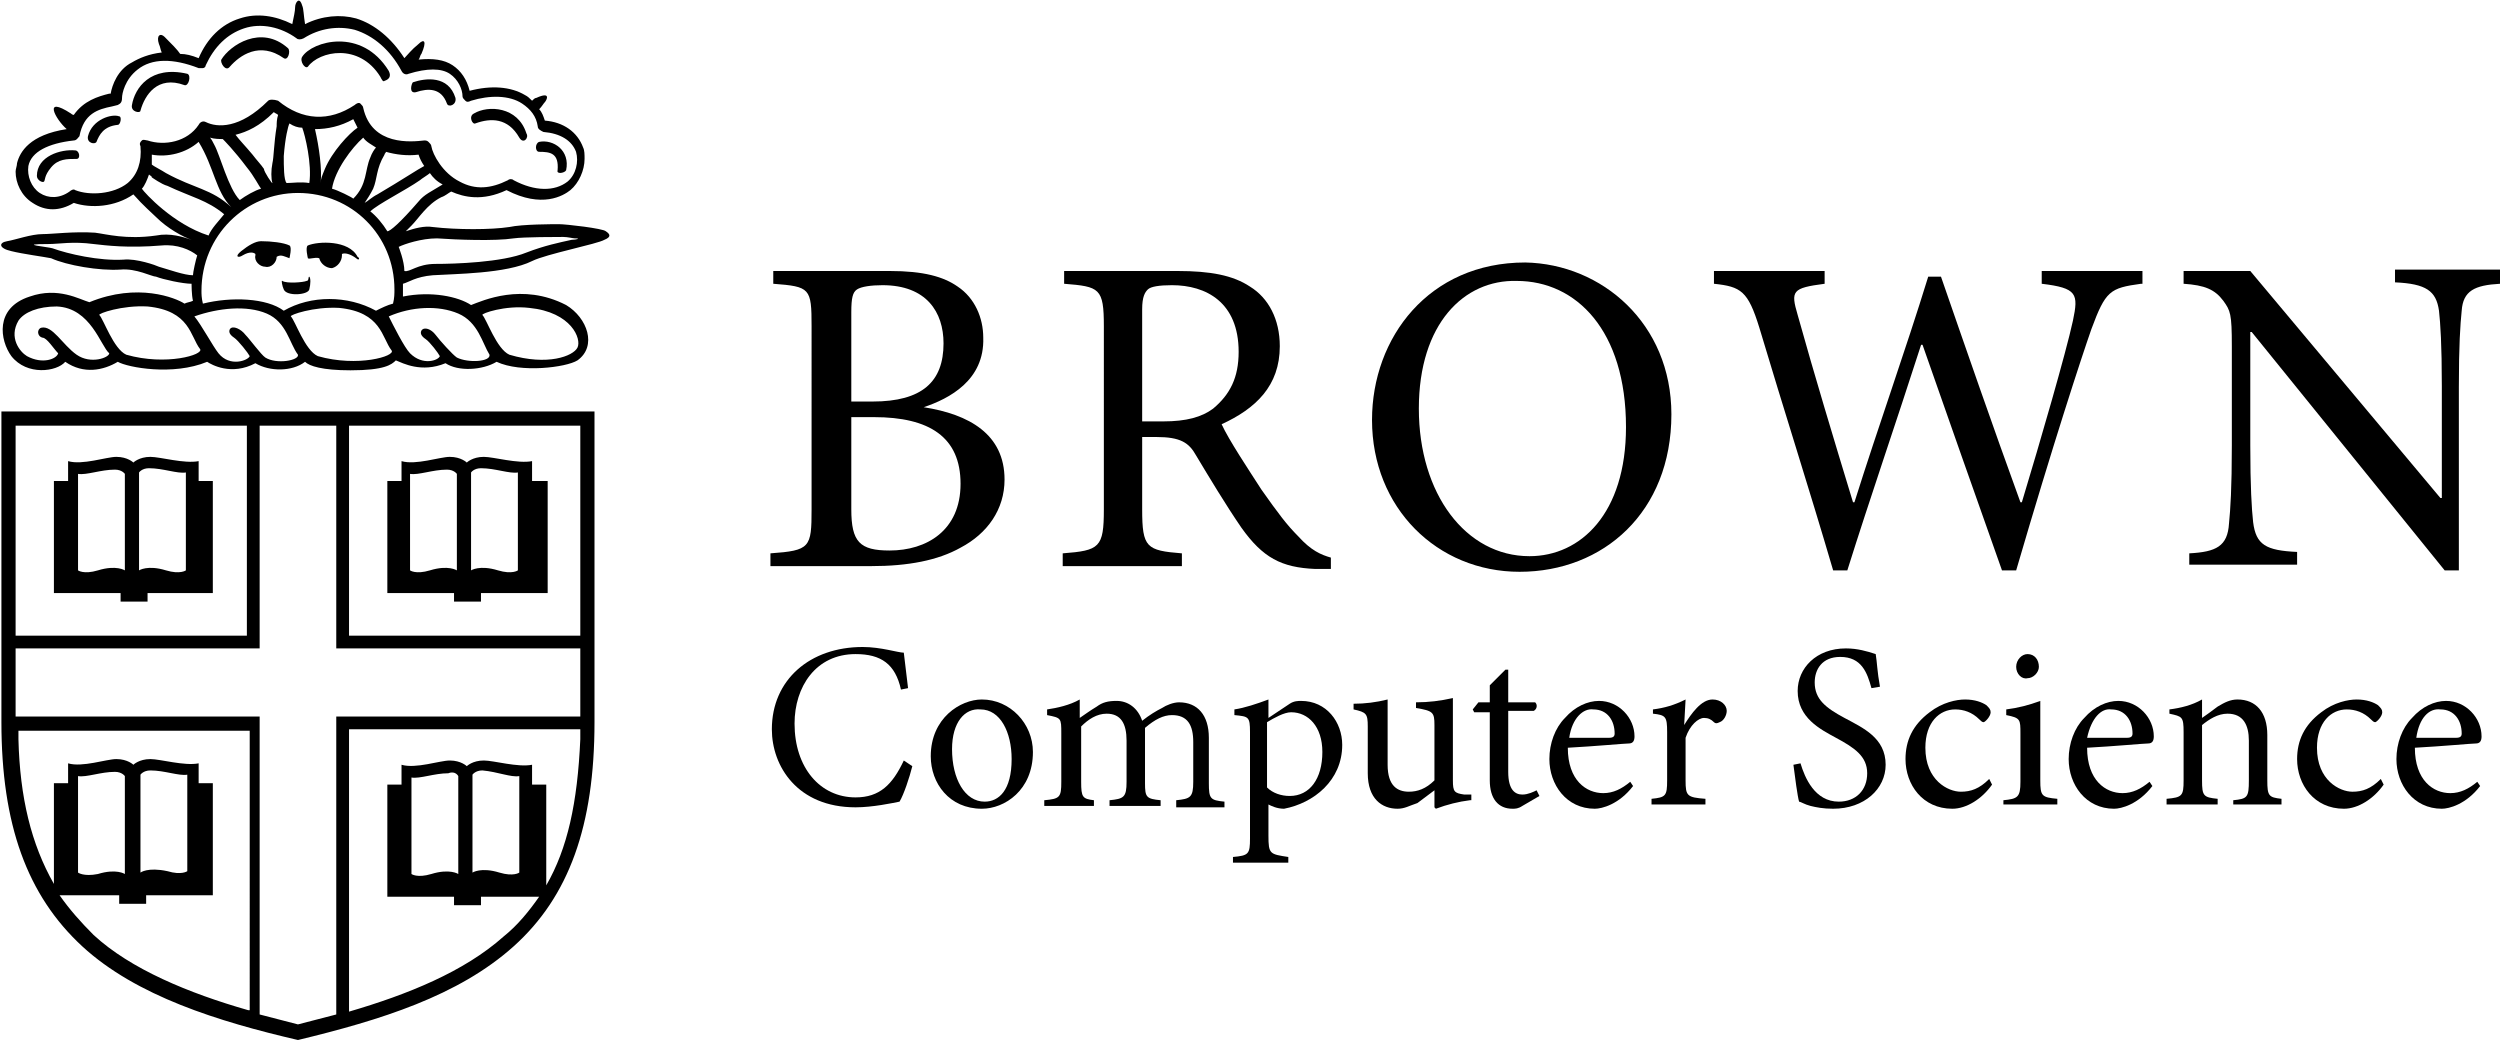 <?xml version="1.0" encoding="utf-8"?>
<!-- Generator: Adobe Illustrator 19.0.1, SVG Export Plug-In . SVG Version: 6.00 Build 0)  -->
<svg version="1.1" id="Layer_1" xmlns="http://www.w3.org/2000/svg" xmlns:xlink="http://www.w3.org/1999/xlink" x="0px" y="0px"
	 viewBox="0 0 176.2 73.3" style="enable-background:new 0 0 176.2 73.3;" xml:space="preserve">
<g id="Brown_University">
	<g>
		<path d="M40.3,16.9c-0.9,0.2-1.9,0.4-3.2,0.9c-1.7,0.7-5.1,0.8-6.4,0.8c-1.3,0-1.8,0.6-2.2,0.5c0-0.7-0.4-1.7-0.4-1.7
			c0.4-0.2,1.6-0.6,2.7-0.6c1.4,0.1,4.1,0.2,5.4,0c0.7-0.1,3.1-0.1,3.5-0.1c0.3,0,0.7,0.1,0.8,0.1C41,16.8,40.6,16.9,40.3,16.9
			L40.3,16.9z M32.3,22.1c1.4,0.6,1.7,2.1,2.2,2.9c0.1,0.5-1.5,0.6-2.3,0.2C31.9,25,31,24,30.7,23.6c-0.3-0.4-0.8-0.6-1-0.3
			c-0.1,0.2,0,0.4,0.3,0.6c0.3,0.2,0.9,1,1,1.2c-0.1,0.3-1.2,0.7-2.1-0.2c-0.4-0.4-1.2-2-1.5-2.6C29,21.6,30.9,21.5,32.3,22.1
			L32.3,22.1z M37.3,21.7c3,0.3,3.7,2.2,3.4,2.8c-0.3,0.6-2.1,1.3-4.8,0.5c-0.9-0.4-1.6-2.5-1.9-2.8C33.9,22.1,35.6,21.5,37.3,21.7
			L37.3,21.7z M22.4,25.1c-0.9-0.4-1.6-2.5-1.9-2.8c-0.1-0.1,1.6-0.7,3.4-0.6c3,0.3,3,2.1,3.7,3C27.9,25.1,25.2,25.9,22.4,25.1
			L22.4,25.1z M18.7,25.2c-0.3-0.2-1.1-1.3-1.4-1.6c-0.3-0.4-0.9-0.7-1.1-0.4c-0.1,0.2,0,0.4,0.3,0.6c0.3,0.2,1,1.1,1.1,1.3
			c-0.1,0.3-1.4,0.8-2.2-0.2c-0.4-0.5-1.2-2-1.7-2.6c1.7-0.6,3.7-0.8,5.1-0.2c1.4,0.6,1.6,2.1,2.2,2.9
			C21.1,25.4,19.5,25.7,18.7,25.2L18.7,25.2z M8.9,25C8,24.6,7.3,22.5,7,22.2c-0.1-0.1,1.6-0.7,3.4-0.6c3,0.3,3,2.1,3.7,3
			C14.4,25,11.7,25.8,8.9,25L8.9,25z M5.4,25c-1-0.7-1.7-2.1-2.5-1.9c-0.3,0.1-0.3,0.6,0.1,0.7c0.3,0,0.8,0.8,1.1,1.1
			c-0.1,0.4-1.1,0.8-2.2,0.2c-0.5-0.3-1.3-1.3-0.6-2.5c0.4-0.6,1.4-1,2.7-1c2.4,0.1,3.1,2.8,3.7,3.3C7.7,25.2,6.4,25.7,5.4,25
			L5.4,25z M11.2,18.8c-0.2-0.1-1.6-0.6-2.5-0.5c-1.7,0.1-3.9-0.4-5-0.8c-0.3-0.1-2.6-0.3-0.3-0.3c0.8,0,1.7-0.2,3.2,0
			c0.9,0.1,2.4,0.3,4.8,0.1c1.1-0.1,2,0.3,2.5,0.7c-0.1,0.3-0.3,1.2-0.3,1.4C13,19.4,11.9,19,11.2,18.8L11.2,18.8z M10,13.3
			c0.2-0.2,0.4-0.7,0.5-1c0.1,0.1,0.2,0.1,0.2,0.2c0,0,0.7,0.5,1.1,0.6c1.7,0.8,2.8,1,4,2c-0.4,0.5-0.9,1-1.1,1.5
			C12.2,15.8,10.2,13.6,10,13.3L10,13.3z M9,12.9c-1,0.8-2.7,0.9-3.7,0.5c-0.1-0.1-0.3,0-0.4,0.1C4.2,14,3.4,14,2.8,13.6
			c-0.6-0.4-0.9-1.2-0.8-1.9c0.2-1,1.4-1.6,3.2-1.8c0.2,0,0.3-0.2,0.4-0.3C5.9,8,6.9,7.7,7.9,7.5l0.4-0.1c0.2-0.1,0.3-0.2,0.3-0.5
			c0-0.3,0.2-1.3,1.1-2c1-0.8,2.5-0.8,4.3-0.1c0.1,0,0.2,0,0.3,0c0.1,0,0.2-0.1,0.2-0.2C15.1,3.3,16,2.4,17.2,2
			c1.2-0.4,2.6-0.1,3.7,0.7c0.1,0.1,0.3,0.1,0.5,0c1.1-0.7,2.4-0.9,3.6-0.6c1.3,0.4,2.5,1.4,3.3,2.9c0.1,0.2,0.3,0.3,0.5,0.2
			c1.3-0.4,2.3-0.4,2.9,0c0.6,0.4,0.9,1.1,0.9,1.6c0,0.1,0.1,0.2,0.2,0.3c0.1,0.1,0.2,0.1,0.4,0c1.3-0.4,2.7-0.4,3.6,0.2
			c0.6,0.4,1,0.9,1.1,1.6c0,0.2,0.2,0.3,0.4,0.4c1.2,0.1,2,0.6,2.3,1.4c0.2,0.7,0,1.6-0.6,2.1c-0.9,0.7-2.3,0.7-3.8-0.1
			c-0.1-0.1-0.3-0.1-0.4,0c-1.2,0.6-2.3,0.7-3.4,0.1c-1.2-0.6-1.9-1.9-2-2.5c0-0.1-0.1-0.2-0.2-0.3c-0.1-0.1-0.2-0.1-0.3-0.1
			c-0.9,0.1-3.7,0.4-4.3-2.3c0-0.1-0.1-0.2-0.2-0.3c-0.1-0.1-0.3,0-0.4,0.1c-1.8,1.2-3.7,1.1-5.4-0.3C19.3,7,19,7,18.9,7.1
			c-2,2-3.6,1.9-4.4,1.5c-0.2-0.1-0.4,0-0.5,0.2c-0.8,1.2-2.4,1.5-3.6,1.1c-0.1,0-0.3-0.1-0.4,0c-0.1,0.1-0.2,0.2-0.1,0.4
			C10,11.4,9.7,12.3,9,12.9L9,12.9z M22.9,11.9c-0.2,0.5-0.3,0.7-0.3,1c0.1-1-0.1-2.5-0.4-3.8c0.9,0,1.8-0.2,2.7-0.7
			c0.1,0.2,0.2,0.4,0.3,0.6C24.6,9.4,23.4,10.7,22.9,11.9L22.9,11.9z M27.1,10.9c0-0.1,0.1-0.1,0.1-0.2c0.7,0.2,1.5,0.3,2.3,0.2
			c0.1,0.3,0.2,0.5,0.4,0.8c0,0,0,0,0,0c-0.4,0.2-1.6,1-3.3,2c-0.4,0.2-0.7,0.5-0.9,0.6c0.2-0.3,0.4-0.6,0.6-1
			C26.6,12.6,26.5,11.9,27.1,10.9L27.1,10.9z M26.1,11.1C25.7,12,25.9,13,24.9,14c-0.1-0.1-1.1-0.6-1.5-0.7c0.2-1.3,1.4-2.9,2.2-3.6
			c0.2,0.3,0.6,0.5,0.9,0.7C26.4,10.5,26.2,10.8,26.1,11.1L26.1,11.1z M20,11c0.1-1.3,0.3-2.1,0.4-2.3C20.7,8.9,21,9,21.3,9
			c0.2,0.5,0.7,2.6,0.5,3.9c-0.6-0.1-1.2,0-1.6,0C20,12.7,20,11.7,20,11L20,11z M21,13.6c3.8,0,6.8,3,6.8,6.8c0,0.3,0,0.6-0.1,1
			c-0.4,0.1-0.8,0.3-1.2,0.5c-2-1.1-4.6-1.1-6.5,0c-1.2-0.9-3.7-1-5.7-0.5c-0.1-0.4-0.1-0.7-0.1-0.9C14.2,16.6,17.3,13.6,21,13.6
			L21,13.6z M17.4,11.8c0.5,0.6,0.9,1.4,1,1.5c-0.4,0.1-1.1,0.5-1.5,0.8c-0.8-0.8-1.4-3.2-1.8-3.9C15,10,14.9,9.8,14.8,9.7
			c0.3,0.1,0.7,0.1,0.9,0.1C15.8,9.9,16.5,10.6,17.4,11.8L17.4,11.8z M19.2,12.9L19.2,12.9c0,0.1-0.6-0.8-0.6-1
			c-0.2-0.3-0.5-0.6-0.8-1c-0.5-0.6-0.9-1-1.2-1.4c0.8-0.2,1.7-0.6,2.7-1.6c0.1,0.1,0.2,0.1,0.3,0.2c-0.1,0.3-0.1,0.6-0.1,0.8
			c-0.2,1.2-0.2,2.2-0.3,2.6C19.1,12,19.1,12.6,19.2,12.9L19.2,12.9z M10.7,10.9c1.1,0.2,2.4-0.1,3.3-0.9c1.1,1.8,1.2,3.5,2.3,4.6
			c-1.4-1.3-2.6-1.3-4.6-2.4c-0.3-0.2-0.9-0.5-1-0.6c0,0,0,0,0,0c0-0.2,0-0.3,0-0.5C10.7,11,10.7,11,10.7,10.9L10.7,10.9z
			 M29.5,14.2c-1.3,1.5-2,2.1-2.2,2.1c-0.3-0.5-0.8-1.1-1.2-1.4c0.5-0.5,2.5-1.5,3.5-2.2c0.1-0.1,0.6-0.4,0.7-0.5
			c0.2,0.3,0.5,0.6,0.9,0.8C30.4,13.5,29.9,13.7,29.5,14.2L29.5,14.2z M42.7,16.3c-0.2-0.2-2.8-0.5-3.3-0.5c-0.4,0-2.6,0-3.5,0.2
			c-1.3,0.2-3.7,0.2-5.4,0c-0.6-0.1-1.3,0.1-1.9,0.3c0.1-0.1,0.2-0.2,0.4-0.4c0.5-0.5,1.1-1.5,2.1-2c0.3-0.1,0.5-0.3,0.7-0.4
			c0.9,0.4,2.2,0.7,3.9-0.1c2.5,1.3,4,0.4,4.5,0c0.6-0.5,1-1.4,1-2.2c0-0.3,0-0.6-0.1-0.8c-0.4-1.1-1.4-1.8-2.7-1.9
			c-0.1-0.3-0.2-0.6-0.4-0.8c0.2-0.2,0.3-0.4,0.4-0.5c0.1-0.1,0.5-0.8-0.6-0.3c-0.1,0-0.2,0.1-0.3,0.2c-0.2-0.2-0.3-0.3-0.5-0.4
			c-1-0.6-2.4-0.7-3.9-0.3c-0.2-0.8-0.6-1.4-1.2-1.8c-0.6-0.4-1.4-0.5-2.4-0.4c0.1-0.1,0.1-0.3,0.2-0.4c0.4-0.9,0.2-1.1-0.2-0.7
			c-0.5,0.4-0.8,0.8-1,1c-0.9-1.4-2.1-2.4-3.4-2.8C24,1,22.7,1.1,21.5,1.7c-0.1-0.6-0.1-1.1-0.2-1.3c-0.2-0.7-0.5-0.2-0.5,0.1
			c0,0.3-0.1,0.7-0.2,1.2c-1.2-0.6-2.5-0.8-3.7-0.4c-1.3,0.4-2.3,1.4-2.9,2.8c-0.5-0.2-0.9-0.3-1.3-0.3c-0.2-0.3-0.6-0.7-1.1-1.2
			c-0.3-0.3-0.6-0.1-0.4,0.5c0.1,0.2,0.1,0.4,0.2,0.6c-0.9,0.1-1.6,0.4-2.1,0.7C8.3,4.9,7.9,6,7.8,6.6c-0.1,0-0.1,0-0.1,0
			C6.9,6.8,5.9,7.1,5.2,8.1C5.1,8.1,5,8,5,8C3,6.7,3.9,8.4,4.7,9.1c-2.6,0.4-3.3,1.6-3.5,2.4c0,0.2-0.1,0.4-0.1,0.6
			c0,0.8,0.4,1.7,1.2,2.2c0.9,0.6,1.9,0.6,2.9,0c1.2,0.4,2.9,0.3,4.2-0.6c0.7,0.8,1.3,1.3,1.6,1.6c0.8,0.8,1.9,1.4,2.5,1.6
			c-0.6-0.2-1.5-0.5-2.5-0.3c-2.1,0.3-3.5-0.1-4.3-0.2c-1.5-0.1-3,0.1-3.7,0.1c-0.8,0-1.9,0.4-2.5,0.5c-0.6,0.1-0.6,0.5,0.3,0.7
			c0.8,0.2,2.3,0.4,2.8,0.5C4.7,18.7,7,19.1,8.5,19c1.1-0.1,2.2,0.5,2.5,0.5c0.5,0.2,1.9,0.5,2.5,0.5c0,0,0,0.8,0.1,1.2
			c-0.2,0.1-0.4,0.1-0.6,0.2c-0.6-0.4-3.3-1.5-6.7-0.1c-0.7-0.2-2.2-1.1-4.2-0.4c-2.5,0.8-2.1,3.1-1.3,4.2c1.1,1.4,3.2,1.1,3.8,0.4
			c1.3,0.9,2.7,0.6,3.7,0c0.7,0.4,3.9,1,6.3,0c0.3,0.2,1.7,1,3.4,0.1c1,0.6,2.6,0.6,3.5-0.1c0.3,0.3,1.2,0.6,3.2,0.6
			c2.4,0,2.9-0.4,3.2-0.7c0.5,0.2,1.8,0.9,3.5,0.2c0.9,0.6,2.6,0.5,3.6-0.1c1.7,0.8,4.9,0.4,5.7-0.1c1.4-1,0.7-3-0.8-3.9
			c-3.1-1.6-5.9-0.3-6.7,0c-0.9-0.6-2.8-1-4.8-0.6c0-0.2,0-0.5,0-0.8c0,0,0-0.1,0-0.1c0.4-0.1,0.9-0.5,2.1-0.6c1.5-0.1,5.2-0.1,7-1
			c1-0.5,4.6-1.2,5.1-1.5C43.1,16.7,43,16.5,42.7,16.3L42.7,16.3z"/>
	</g>
	<path d="M5.4,11.2c-0.7,0-1.3,0-1.8,0.6c-0.5,0.6-0.4,0.9-0.5,1c-0.1,0.1-0.5-0.1-0.5-0.4c0-1.4,1.7-1.9,2.7-1.8
		C5.6,10.6,5.7,11.2,5.4,11.2"/>
	<path d="M8.3,8.8C7.3,8.9,7,9.5,6.8,10c-0.1,0.2-0.7,0.1-0.6-0.4C6.5,8.4,7.9,8,8.4,8.2C8.6,8.2,8.5,8.8,8.3,8.8"/>
	<path d="M13,6c-1.9-0.7-2.8,0.7-3.1,1.8c0,0.2-0.7,0.1-0.6-0.4c0.2-1.2,1.3-2.8,3.9-2.2C13.5,5.3,13.3,6.1,13,6"/>
	<path d="M20,4.1c-1.7-1.2-3.1-0.2-3.8,0.6c-0.3,0.4-0.7-0.3-0.6-0.5c0.6-1,2.8-2.5,4.7-0.8C20.5,3.6,20.3,4.3,20,4.1"/>
	<path d="M27.1,5.7c-0.1,0.1-0.2-0.1-0.3-0.3c-1.5-2.4-4.3-1.8-5.1-0.7c-0.2,0.2-0.6-0.4-0.4-0.7c0.7-1.1,4.2-2.1,6.1,1
		C27.6,5.4,27.4,5.6,27.1,5.7"/>
	<path d="M31.5,7.3c-0.4-1.1-1.3-1.1-2.2-0.8c-0.5,0.1-0.3-0.6-0.2-0.7c0.9-0.3,2.5-0.5,3,1.1C32.2,7.4,31.6,7.6,31.5,7.3"/>
	<path d="M36.6,9.7c-0.8-1.4-2-1.4-3.1-1c-0.2,0.1-0.5-0.5-0.1-0.7c1-0.6,3.1-0.5,3.7,1.4C37.3,9.7,36.9,10.2,36.6,9.7"/>
	<path d="M39.9,12c-0.1,0.2-0.7,0.3-0.6,0c0.1-1.2-0.5-1.3-1.3-1.3c-0.3,0-0.3-0.6,0-0.7C39,9.8,40.2,10.6,39.9,12"/>
	<path d="M19.5,18.1c0,0.4-0.4,0.8-0.8,0.7c-0.4,0-0.8-0.4-0.7-0.8l0-0.1c-0.1-0.1-0.4-0.2-0.9,0.1c-0.3,0.2-0.6,0.1-0.1-0.3
		c0.5-0.4,1-0.7,1.4-0.7l0,0c0.7,0,1.6,0.1,2,0.3c0.2,0.1,0,0.9,0,0.9C20.1,18.1,19.8,17.9,19.5,18.1L19.5,18.1"/>
	<path d="M21.8,20.4c-0.1,0.4-1.6,0.5-1.8,0c-0.1-0.2-0.2-0.7-0.1-0.6c0.3,0.2,1.5,0.1,1.7,0c0.2,0,0.1-0.3,0.2-0.3
		C21.9,19.6,21.9,20,21.8,20.4"/>
	<path d="M25.1,18.2c-0.4-0.3-0.8-0.4-1-0.3l0,0.1c0,0.4-0.3,0.8-0.7,0.9c-0.4,0-0.8-0.3-0.9-0.7v0c-0.3-0.1-0.7,0.1-0.8,0
		c0,0-0.2-0.8,0-0.9c0.7-0.3,2.9-0.4,3.5,0.8C25.4,18.2,25.3,18.4,25.1,18.2"/>
	<path d="M0.1,29v21.9c0,7.2,1.8,12.2,5.7,15.8c3.8,3.5,9.6,5.3,15.2,6.6c5.8-1.4,11.3-3.1,15.2-6.6c3.9-3.5,5.7-8.5,5.7-15.8V29
		H0.1L0.1,29z M32.3,54.7v6.9c0,0-0.6-0.4-1.9,0c-1,0.3-1.4,0-1.4,0v-6.8c0.6,0.1,1.6-0.3,2.6-0.3C32.1,54.3,32.3,54.7,32.3,54.7
		L32.3,54.7z M36.6,54.7v6.8c0,0-0.4,0.3-1.4,0c-1.3-0.4-1.9,0-1.9,0v-6.9c0,0,0.2-0.3,0.7-0.3C35.1,54.4,36,54.8,36.6,54.7
		L36.6,54.7z M38.5,62.4v-7.1h-1v-1.4c-1,0.2-2.7-0.3-3.4-0.3c-0.8,0-1.2,0.4-1.2,0.4s-0.4-0.4-1.2-0.4c-0.7,0-2.4,0.6-3.4,0.3v1.4
		h-1v7.9h4.7v0.6h1.9v-0.6H38c-0.7,1-1.5,2-2.5,2.8c-2.8,2.5-6.8,4.1-10.9,5.3V51.4h16.3l0,0.7C40.7,56.6,40,59.8,38.5,62.4
		L38.5,62.4z M23.7,71.5L21,72.2l-2.7-0.7v-21H1.1v-4.8h17.2V30h5.4v15.7h17.2v4.8H23.7V71.5L23.7,71.5z M9.9,61.5v-6.9
		c0,0,0.2-0.3,0.7-0.3c1,0,2,0.4,2.6,0.3v6.8c0,0-0.4,0.3-1.4,0C10.4,61.1,9.9,61.5,9.9,61.5L9.9,61.5z M5.5,61.5v-6.8
		c0.6,0.1,1.6-0.3,2.6-0.3c0.5,0,0.7,0.3,0.7,0.3v6.9c0,0-0.6-0.4-1.9,0C5.9,61.8,5.5,61.5,5.5,61.5L5.5,61.5z M17.5,71.2
		c-4.2-1.2-8.3-2.9-10.9-5.3c-0.9-0.9-1.7-1.8-2.4-2.8h4.2v0.6h1.9v-0.6H15v-7.9h-1v-1.4c-1,0.2-2.7-0.3-3.4-0.3
		c-0.8,0-1.2,0.4-1.2,0.4s-0.4-0.4-1.2-0.4c-0.7,0-2.4,0.6-3.4,0.3v1.4h-1v7.1c-1.6-2.8-2.4-6.1-2.5-10.2l0-0.6h16.3V71.2L17.5,71.2
		z M1.1,30h16.3v14.8H1.1V30L1.1,30z M24.6,30h16.3v14.8H24.6V30L24.6,30z"/>
	<path d="M13.1,40.2c0,0-0.4,0.3-1.4,0c-1.3-0.4-1.9,0-1.9,0v-6.9c0,0,0.2-0.3,0.7-0.3c1,0,2,0.4,2.6,0.3V40.2L13.1,40.2z M8.8,40.2
		c0,0-0.6-0.4-1.9,0c-1,0.3-1.4,0-1.4,0v-6.8c0.6,0.1,1.6-0.3,2.6-0.3c0.5,0,0.7,0.3,0.7,0.3V40.2L8.8,40.2z M14,33.9v-1.4
		c-1,0.2-2.7-0.3-3.4-0.3c-0.8,0-1.2,0.4-1.2,0.4s-0.4-0.4-1.2-0.4c-0.7,0-2.4,0.6-3.4,0.3v1.4h-1v7.9h4.7v0.6h1.9v-0.6H15v-7.9H14
		L14,33.9z"/>
	<path d="M36.5,40.2c0,0-0.4,0.3-1.4,0c-1.3-0.4-1.9,0-1.9,0v-6.9c0,0,0.2-0.3,0.7-0.3c1,0,2,0.4,2.6,0.3V40.2L36.5,40.2z
		 M32.2,40.2c0,0-0.6-0.4-1.9,0c-1,0.3-1.4,0-1.4,0v-6.8c0.6,0.1,1.6-0.3,2.6-0.3c0.5,0,0.7,0.3,0.7,0.3V40.2L32.2,40.2z M37.5,33.9
		v-1.4c-1,0.2-2.7-0.3-3.4-0.3c-0.8,0-1.2,0.4-1.2,0.4s-0.4-0.4-1.2-0.4c-0.7,0-2.4,0.6-3.4,0.3v1.4h-1v7.9h4.7v0.6h1.9v-0.6h4.7
		v-7.9H37.5L37.5,33.9z"/>
	<g>
		<path d="M64.3,54c-0.2,0.8-0.6,2-0.9,2.5c-0.5,0.1-1.9,0.4-3.1,0.4c-4.1,0-5.9-2.9-5.9-5.5c0-3.5,2.7-5.8,6.4-5.8
			c1.3,0,2.5,0.4,2.9,0.4c0.1,0.9,0.2,1.6,0.3,2.5l-0.5,0.1c-0.4-1.8-1.4-2.5-3.2-2.5c-2.8,0-4.3,2.3-4.3,4.9c0,3.1,1.8,5.2,4.3,5.2
			c1.7,0,2.6-0.9,3.4-2.6L64.3,54z"/>
		<path d="M72.8,53c0,2.7-2,4-3.6,4c-2.3,0-3.6-1.8-3.6-3.7c0-2.7,2.1-4,3.6-4C71.2,49.3,72.8,51,72.8,53z M67.1,52.8
			c0,2.1,0.9,3.7,2.3,3.7c1,0,1.9-0.8,1.9-3c0-1.9-0.8-3.5-2.2-3.5C68,49.9,67.1,50.9,67.1,52.8z"/>
	</g>
	<g>
		<path d="M82.9,56.8v-0.4c1-0.1,1.2-0.2,1.2-1.3v-2.8c0-1.2-0.4-1.9-1.5-1.9c-0.6,0-1.2,0.3-1.9,0.9c0,0.2,0,0.4,0,0.7v3.2
			c0,1,0.1,1.1,1.1,1.2v0.4h-3.6v-0.4c1-0.1,1.2-0.2,1.2-1.3v-2.9c0-1.2-0.4-1.9-1.4-1.9c-0.7,0-1.3,0.4-1.8,0.9v3.9
			c0,1.1,0.1,1.2,0.9,1.3v0.4h-3.5v-0.4c1.1-0.1,1.2-0.2,1.2-1.3v-3.4c0-1.1,0-1.1-1-1.3V50c0.7-0.1,1.6-0.3,2.3-0.7v1.3
			c0.3-0.2,0.7-0.5,1.2-0.8c0.4-0.3,0.8-0.4,1.4-0.4c0.8,0,1.5,0.5,1.8,1.4c0.5-0.4,1-0.7,1.4-0.9c0.3-0.2,0.8-0.4,1.2-0.4
			c1.3,0,2.1,0.9,2.1,2.5v3.2c0,1.1,0.1,1.2,1.1,1.3v0.4H82.9z"/>
		<path d="M90.9,49.6c0.3-0.2,0.6-0.2,0.8-0.2c1.8,0,2.9,1.5,2.9,3.1c0,2.5-2,4.1-4.1,4.5c-0.5,0-0.9-0.2-1.1-0.3v2.2
			c0,1.3,0.1,1.3,1.4,1.5v0.4h-3.9v-0.4c1.1-0.1,1.2-0.2,1.2-1.3v-7.5c0-1.1-0.1-1.1-1.1-1.2v-0.4c0.7-0.1,1.6-0.4,2.4-0.7v1.3
			L90.9,49.6z M89.3,55.5c0.4,0.4,1,0.6,1.6,0.6c1.4,0,2.3-1.2,2.3-3.1c0-1.8-1-2.8-2.2-2.8c-0.5,0-1.2,0.4-1.7,0.7V55.5z"/>
		<path d="M103.6,56.4c-0.8,0.1-1.6,0.3-2.4,0.6l-0.1-0.1v-1.2c-0.4,0.3-0.8,0.6-1.2,0.9C99.3,56.8,99,57,98.5,57
			c-1.1,0-2.1-0.7-2.1-2.5v-3.3c0-0.9-0.1-1-1-1.2v-0.4c0.8,0,1.6-0.1,2.4-0.3c0,0.5,0,1.3,0,2.4v2.2c0,1.5,0.7,1.9,1.5,1.9
			c0.6,0,1.2-0.2,1.8-0.8v-3.9c0-0.9-0.1-1-1.3-1.2v-0.4c0.9,0,1.7-0.1,2.6-0.3V55c0,0.8,0.1,0.9,0.8,1l0.5,0V56.4z"/>
		<path d="M107.3,56.8c-0.3,0.2-0.5,0.2-0.7,0.2c-1,0-1.6-0.7-1.6-2v-4.8h-1.1l-0.1-0.2l0.4-0.5h0.8v-1.2l1.1-1.1l0.2,0v2.3h1.9
			c0.2,0.2,0.1,0.5-0.1,0.6h-1.8v4.3c0,1.3,0.5,1.6,1,1.6c0.4,0,0.8-0.2,1-0.3l0.2,0.4L107.3,56.8z"/>
	</g>
	<g>
		<path d="M115.1,55.4c-1,1.3-2.2,1.6-2.7,1.6c-2,0-3.2-1.7-3.2-3.5c0-1.1,0.4-2.2,1.1-2.9c0.7-0.8,1.6-1.2,2.4-1.2
			c1.4,0,2.5,1.2,2.5,2.5c0,0.3-0.1,0.5-0.4,0.5c-0.3,0-2.4,0.2-4.3,0.3c0,2.3,1.3,3.2,2.5,3.2c0.7,0,1.3-0.3,1.9-0.8L115.1,55.4z
			 M110.6,52c0.9,0,1.8,0,2.8,0c0.3,0,0.4-0.1,0.4-0.3c0-0.9-0.5-1.7-1.5-1.7C111.6,49.9,110.8,50.6,110.6,52z"/>
		<path d="M118.7,51.1c0.5-0.8,1.2-1.8,2-1.8c0.6,0,1,0.4,1,0.8c0,0.3-0.2,0.7-0.5,0.8c-0.2,0.1-0.3,0.1-0.4,0
			c-0.2-0.2-0.4-0.3-0.7-0.3c-0.4,0-1,0.5-1.3,1.4v3c0,1.1,0.1,1.2,1.4,1.3v0.4h-3.8v-0.4c1-0.1,1.1-0.2,1.1-1.3v-3.4
			c0-1.1-0.1-1.2-1-1.3V50c0.8-0.1,1.5-0.3,2.3-0.7L118.7,51.1L118.7,51.1z"/>
		<path d="M131.9,48.5c-0.3-1.1-0.7-2.2-2.2-2.2c-1.3,0-1.8,0.9-1.8,1.8c0,1.2,0.8,1.8,2.1,2.5c1.3,0.7,2.9,1.4,2.9,3.3
			c0,1.7-1.5,3.1-3.7,3.1c-0.7,0-1.2-0.1-1.6-0.2c-0.4-0.1-0.7-0.3-0.8-0.3c-0.1-0.3-0.3-1.8-0.4-2.6l0.5-0.1c0.3,1,1,2.7,2.7,2.7
			c1.2,0,2-0.8,2-2c0-1.2-0.9-1.8-2.2-2.5c-1.1-0.6-2.7-1.4-2.7-3.3c0-1.6,1.3-3,3.4-3c0.8,0,1.5,0.2,2.1,0.4
			c0.1,0.6,0.1,1.2,0.3,2.3L131.9,48.5z"/>
	</g>
	<g>
		<path d="M140.4,55.3c-0.7,1-1.8,1.7-2.8,1.7c-2.1,0-3.3-1.7-3.3-3.5c0-1.3,0.5-2.4,1.7-3.3c0.9-0.7,1.9-0.9,2.5-0.9
			c0.7,0,1.2,0.2,1.5,0.4c0.2,0.2,0.3,0.3,0.3,0.5c0,0.3-0.4,0.7-0.5,0.7c-0.1,0-0.2-0.1-0.3-0.2c-0.5-0.5-1.1-0.7-1.7-0.7
			c-1.1,0-2.1,0.9-2.1,2.7c0,2.3,1.6,3.1,2.5,3.1c0.7,0,1.3-0.2,2-0.9L140.4,55.3z"/>
		<path d="M141.2,56.8v-0.4c1-0.1,1.2-0.2,1.2-1.3v-3.4c0-1,0-1.1-1-1.3v-0.4c0.8-0.1,1.6-0.3,2.4-0.6V55c0,1.1,0.1,1.2,1.2,1.3v0.4
			H141.2z M142.1,47c0-0.5,0.4-0.9,0.8-0.9c0.5,0,0.8,0.4,0.8,0.9c0,0.4-0.4,0.8-0.8,0.8C142.5,47.9,142.1,47.5,142.1,47z"/>
		<path d="M151.7,55.4c-1,1.3-2.2,1.6-2.7,1.6c-2,0-3.2-1.7-3.2-3.5c0-1.1,0.4-2.2,1.1-2.9c0.7-0.8,1.6-1.2,2.4-1.2
			c1.4,0,2.5,1.2,2.5,2.5c0,0.3-0.1,0.5-0.4,0.5c-0.3,0-2.4,0.2-4.3,0.3c0,2.3,1.3,3.2,2.5,3.2c0.7,0,1.3-0.3,1.9-0.8L151.7,55.4z
			 M147.1,52c0.9,0,1.8,0,2.8,0c0.3,0,0.4-0.1,0.4-0.3c0-0.9-0.5-1.7-1.5-1.7C148.1,49.9,147.4,50.6,147.1,52z"/>
		<path d="M157.4,56.8v-0.4c1-0.1,1.1-0.2,1.1-1.4v-2.8c0-1.1-0.4-1.9-1.5-1.9c-0.7,0-1.3,0.4-1.8,0.8v3.9c0,1.1,0.1,1.2,1.1,1.3
			v0.4h-3.6v-0.4c1.1-0.1,1.2-0.2,1.2-1.3v-3.4c0-1.1-0.1-1.1-1-1.3V50c0.8-0.1,1.6-0.3,2.3-0.7v1.3c0.3-0.2,0.7-0.5,1.1-0.8
			c0.5-0.3,0.9-0.5,1.4-0.5c1.3,0,2.1,0.9,2.1,2.5v3.2c0,1.1,0.1,1.2,1,1.3v0.4H157.4z"/>
		<path d="M168,55.3c-0.7,1-1.8,1.7-2.8,1.7c-2.1,0-3.3-1.7-3.3-3.5c0-1.3,0.5-2.4,1.7-3.3c0.9-0.7,1.9-0.9,2.5-0.9
			c0.7,0,1.2,0.2,1.5,0.4c0.2,0.2,0.3,0.3,0.3,0.5c0,0.3-0.4,0.7-0.5,0.7c-0.1,0-0.2-0.1-0.3-0.2c-0.5-0.5-1.1-0.7-1.7-0.7
			c-1.1,0-2.1,0.9-2.1,2.7c0,2.3,1.6,3.1,2.5,3.1c0.7,0,1.3-0.2,2-0.9L168,55.3z"/>
		<path d="M174.8,55.4c-1,1.3-2.2,1.6-2.7,1.6c-2,0-3.2-1.7-3.2-3.5c0-1.1,0.4-2.2,1.1-2.9c0.7-0.8,1.6-1.2,2.4-1.2
			c1.4,0,2.5,1.2,2.5,2.5c0,0.3-0.1,0.5-0.4,0.5c-0.3,0-2.4,0.2-4.3,0.3c0,2.3,1.3,3.2,2.5,3.2c0.7,0,1.3-0.3,1.9-0.8L174.8,55.4z
			 M170.3,52c0.9,0,1.8,0,2.8,0c0.3,0,0.4-0.1,0.4-0.3c0-0.9-0.5-1.7-1.5-1.7C171.2,49.9,170.5,50.6,170.3,52z"/>
	</g>
	<g>
		<path d="M65.1,28.7c3.2,0.5,5.7,1.9,5.7,5.1c0,2.1-1.2,3.8-3.1,4.8c-1.6,0.9-3.7,1.3-6.3,1.3h-7.1V39c2.8-0.2,2.9-0.4,2.9-3.1V23
			c0-2.7-0.1-2.8-2.7-3v-0.9h8.2c2.4,0,3.8,0.4,4.8,1.1c1.2,0.8,1.8,2.2,1.8,3.6C69.4,26.8,66.9,28.1,65.1,28.7L65.1,28.7z
			 M61.5,28.3c3.5,0,5-1.4,5-4.1c0-2.2-1.2-4.1-4.3-4.1c-0.8,0-1.5,0.1-1.8,0.3C60.1,20.6,60,21,60,22v6.3H61.5z M60,35.9
			c0,2.3,0.6,2.9,2.7,2.9c2.6,0,5-1.4,5-4.7c0-3.3-2.2-4.7-6.1-4.7H60V35.9z"/>
		<path d="M93.8,40.1c-0.4,0-0.7,0-1.1,0c-2.4-0.1-3.7-0.8-5.2-2.9c-1.1-1.6-2.3-3.6-3.2-5.1c-0.5-0.9-1.1-1.3-2.8-1.3h-1v5.1
			c0,2.7,0.3,2.9,2.8,3.1v0.9h-8.4V39c2.6-0.2,2.9-0.4,2.9-3.1V23c0-2.7-0.3-2.8-2.8-3v-0.9H83c2.3,0,3.9,0.3,5.1,1.1
			c1.3,0.8,2.1,2.3,2.1,4.2c0,2.8-1.7,4.4-4.1,5.5c0.5,1.1,1.9,3.2,2.8,4.6c1.2,1.7,1.8,2.5,2.6,3.3c0.9,1,1.6,1.3,2.3,1.5
			L93.8,40.1z M82,29.7c1.6,0,2.7-0.3,3.5-0.9c1.2-1,1.8-2.2,1.8-4c0-3.5-2.3-4.7-4.7-4.7c-0.9,0-1.5,0.1-1.7,0.3
			c-0.2,0.2-0.4,0.5-0.4,1.4v7.9H82z"/>
		<path d="M117.8,29.2c0,6.9-4.8,11.1-10.7,11.1c-5.8,0-10.4-4.5-10.4-10.7c0-5.8,4-11.1,10.8-11.1
			C112.9,18.6,117.8,22.8,117.8,29.2z M100,28.8c0,6,3.3,10.4,7.8,10.4c3.6,0,6.8-3,6.8-9.1c0-6.8-3.5-10.3-7.7-10.3
			C103.2,19.7,100,22.8,100,28.8z"/>
	</g>
	<g>
		<path d="M150.9,20c-2.2,0.3-2.5,0.5-3.5,3.2c-0.7,2-2.7,8.1-5.3,17h-1c-1.8-5.1-4-11.3-5.6-15.9h-0.1c-1.8,5.6-3.6,10.8-5.2,15.9
			h-1c-1.7-5.8-3.5-11.4-5.2-17.1c-0.8-2.6-1.3-2.9-3.2-3.1v-0.9h7.8V20c-2.3,0.3-2.4,0.5-1.9,2.2c1.2,4.3,2.5,8.6,3.9,13.2h0.1
			c1.7-5.4,3.6-10.7,5.2-15.9h0.9c1.8,5.2,3.6,10.4,5.6,15.9h0.1c1.3-4.3,3.1-10.5,3.6-12.8c0.4-1.9,0.3-2.3-2.2-2.6v-0.9h7.1V20z"
			/>
		<path d="M176.2,20c-1.8,0.1-2.6,0.5-2.7,1.9c-0.1,1-0.2,2.4-0.2,5.4v12.9h-1l-13.6-16.8h-0.1v8c0,2.9,0.1,4.5,0.2,5.4
			c0.2,1.6,0.9,2,3.1,2.1v0.9h-7.6V39c1.9-0.1,2.7-0.5,2.8-2.1c0.1-1,0.2-2.5,0.2-5.5v-7c0-2.3-0.1-2.5-0.6-3.2
			c-0.6-0.8-1.3-1.1-2.8-1.2v-0.9h4.7L172,35.1h0.1v-7.9c0-2.9-0.1-4.4-0.2-5.3c-0.2-1.4-0.9-1.9-3.1-2v-0.9h7.6V20z"/>
	</g>
</g>
</svg>
